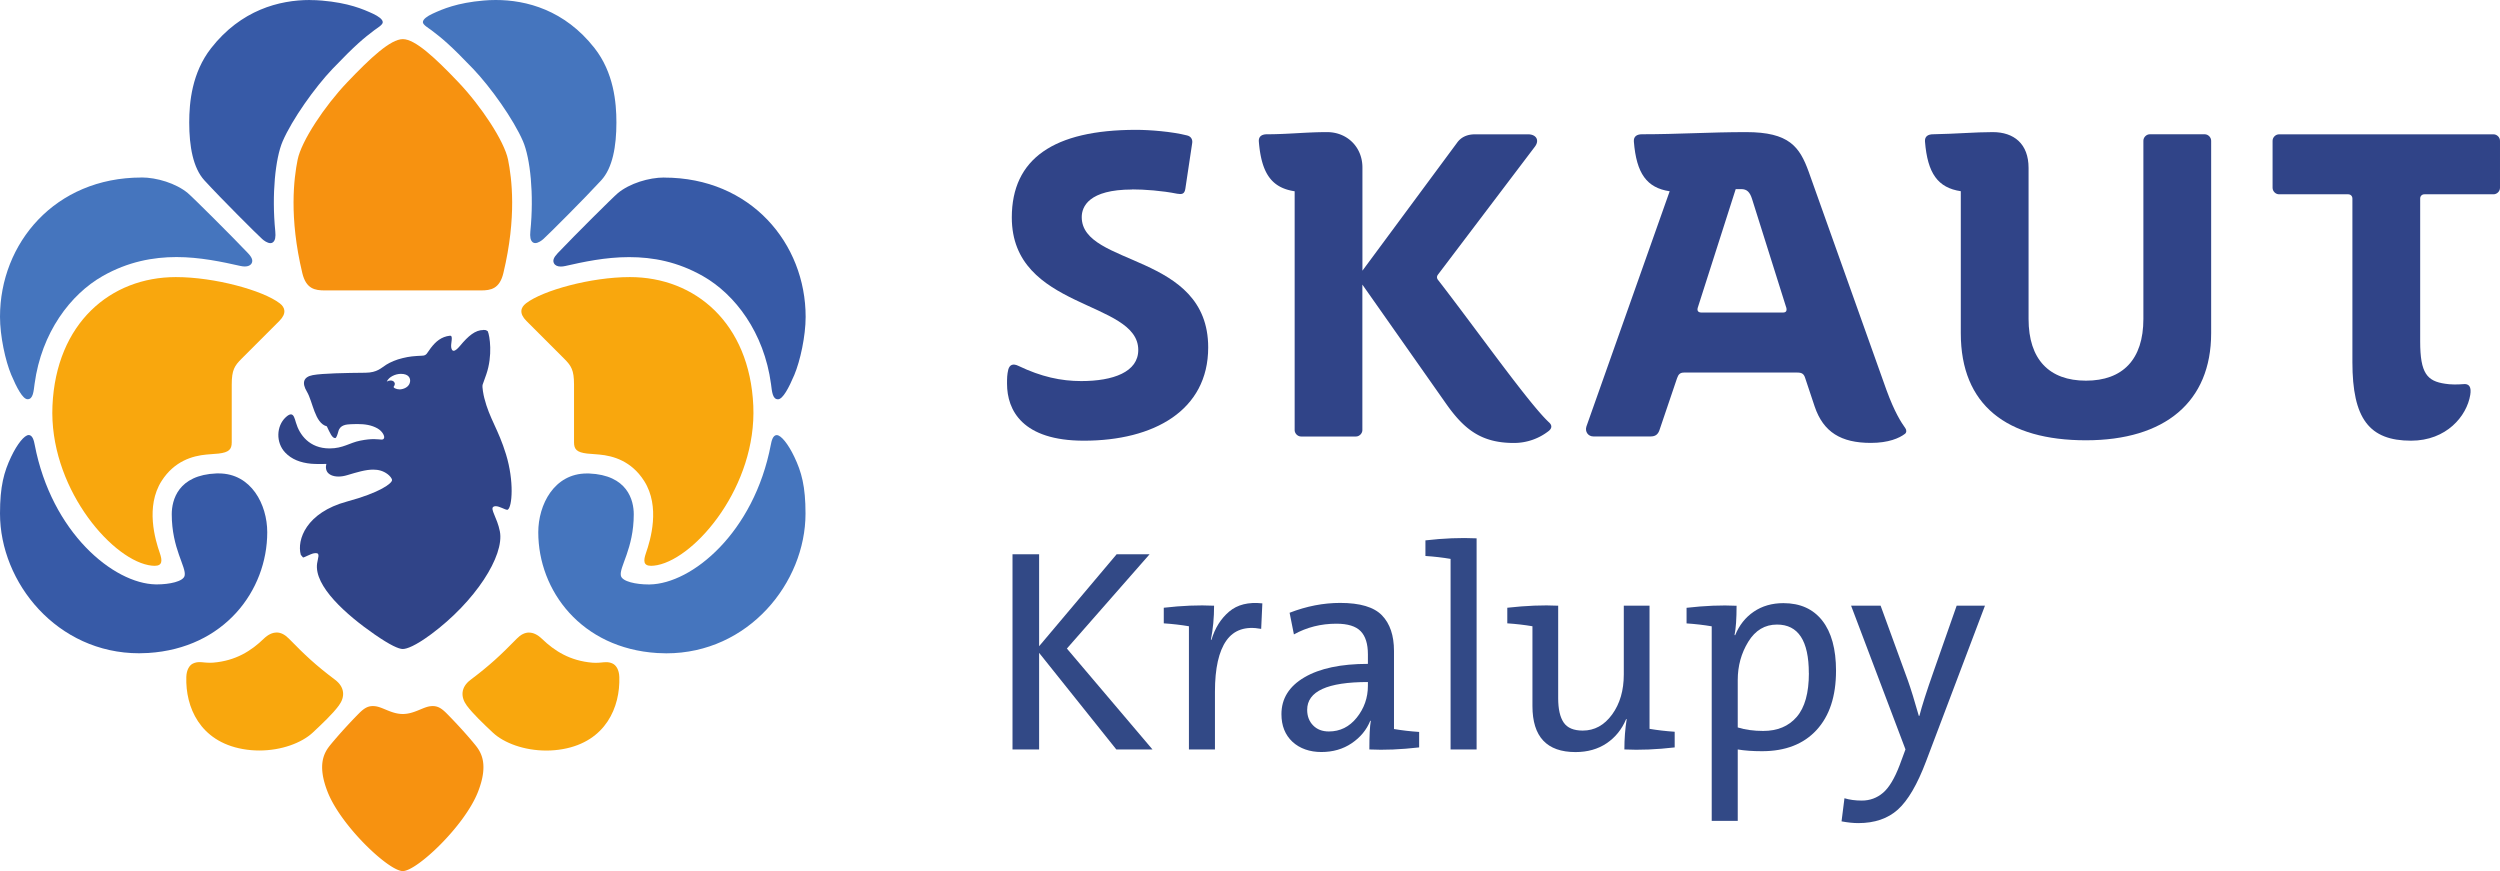 <svg id="svg2" xmlns="http://www.w3.org/2000/svg" viewBox="0 0 429.38 149.62"><defs><style>.cls-1{fill:#f9a70d}.cls-2{fill:#f79210}.cls-3{fill:#304488}.cls-4{fill:#375aa7}.cls-5{fill:#4575be}.cls-6{fill:#324986;fill-rule:evenodd}</style></defs><g id="g16"><g id="g26"><path id="path28" class="cls-3" d="M66.44 65.52c.35-.79 1.47-1.31 2.42-1.31 1.35 0 1.66.77 1.57 1.35-.1.7-.71 1.17-1.54 1.3-.07.01-.15.02-.23.02-.59 0-1.19-.29-1.03-.5.08-.1.28-.37.12-.68-.12-.24-.38-.35-.67-.35-.22 0-.46.07-.65.19m16.59-8.86c-1.38 0-2.58 1-4 2.71-.39.46-.8.86-1.11.86-.19 0-.34-.16-.41-.56-.12-.67.39-2.03-.18-2.03h-.04c-1.48.16-2.45 1.01-3.29 2.11-.65.85-.7 1.3-1.45 1.32-1.5.07-2.2.13-3.36.41-1.16.27-2.14.71-2.84 1.14-.87.54-1.53 1.36-3.57 1.38-3.28.03-7.43.1-9.05.41-1.66.31-1.89 1.37-1.01 2.84 1.03 1.72 1.34 5.42 3.42 5.95.54 1.14.91 2.02 1.42 2.02h.05c.18-.04.37-.61.51-1.14.29-1.15 1.41-1.2 2.15-1.24.37-.02.72-.03 1.06-.03 1.37 0 2.5.18 3.51.75.86.49 1.29 1.35 1.12 1.69-.09.18-.21.23-.43.23-.13 0-.29-.02-.51-.04-.21-.02-.48-.04-.8-.04-.57 0-1.34.06-2.37.27-1.81.36-2.92 1.33-5.24 1.33-3.47 0-5.17-2.35-5.78-4.45-.21-.72-.38-1.4-.86-1.4-.22 0-.52.15-.91.52-1.59 1.49-1.71 4.32-.06 6.05 1.09 1.15 2.62 1.74 4.46 1.91.37.03.97.05 1.6.05.34 0 .69 0 1.01-.02 0 0-.26.72.13 1.36.28.44.93.81 1.94.81.45 0 .96-.07 1.54-.25 1.61-.48 3.09-.94 4.42-.94.9 0 1.73.21 2.48.78.34.25.76.72.76 1.02 0 .55-2.03 2.14-7.73 3.68-7.01 1.89-8.65 6.58-7.94 9.15l.39.47c.21 0 1.27-.62 1.87-.73.12-.02.23-.03.32-.03.78 0 .36.8.22 1.78-.54 3.89 4.99 8.8 9.87 12.18 2.7 1.87 4.16 2.51 4.84 2.51s2.14-.52 4.84-2.51c7.61-5.63 12.66-13.51 11.84-17.7-.47-2.38-1.71-3.83-1.11-4.22.11-.07.25-.1.39-.1.34 0 .74.16 1.1.31.37.16.7.31.88.31.04 0 .08 0 .1-.02.76-.48 1.11-4.88-.3-9.49-1.34-4.38-2.84-6.13-3.74-9.71-.12-.47-.4-1.89-.28-2.27.12-.38.42-1.14.63-1.77 1.12-3.24.6-6.64.25-7.41l-.32-.19c-.15-.02-.3-.04-.45-.04"/></g><g id="g30"><path id="path32" class="cls-4" d="M4.93 74.72c-.73 0-1.95 1.5-3.01 3.72C.68 81.05 0 83.52 0 88.2c0 11.89 9.82 24 23.9 24 .52 0 1.04-.02 1.57-.05 13.03-.82 20.43-10.69 20.43-20.74 0-4.74-2.73-10.1-8.34-10.1h-.36c-6.64.26-7.7 4.61-7.7 7.01 0 5.92 2.55 9.08 2.21 10.56-.22 1-2.65 1.49-4.73 1.49h-.22c-7.25-.12-17.91-8.89-20.8-23.99-.12-.62-.33-1.66-1.05-1.67"/></g><g id="g34"><path id="path36" class="cls-5" d="M24.3 30.49C9.42 30.49 0 41.81 0 54.41c0 3.3.92 7.56 1.93 9.96.94 2.22 1.98 4.2 2.81 4.2.95 0 1.03-1.35 1.2-2.64 1.19-8.82 6.17-15.38 11.7-18.52 4.35-2.47 8.68-3.26 12.68-3.26s7.88.83 10.98 1.53c.27.06.52.09.75.09.55 0 .98-.18 1.18-.57.23-.46.07-.97-.65-1.73-2.88-3.03-9.5-9.62-10.33-10.31-2.02-1.68-5.34-2.68-7.95-2.68"/></g><g id="g38"><path id="path40" class="cls-5" d="M85.16 0c-.72 0-1.42.03-2.08.09-4.57.39-7.07 1.47-8.78 2.26-.91.42-1.67.95-1.67 1.46 0 .46.98 1.01 1.44 1.36 1.82 1.38 3.24 2.52 7.19 6.65 3.04 3.19 6.93 8.67 8.56 12.43 1.26 2.92 1.91 9.14 1.27 15.47-.09.95 0 1.58.42 1.9.13.1.27.13.42.13.51 0 1.12-.44 1.42-.72.82-.73 7.01-6.9 9.91-10.06 1.96-2.13 2.61-5.83 2.61-9.94 0-3.45-.46-8.56-3.76-12.77C96.97 1.7 90.37 0 85.16 0"/></g><g id="g42"><path id="path44" class="cls-4" d="M53.21 0C48 0 41.4 1.7 36.26 8.27c-3.3 4.22-3.76 9.32-3.76 12.77 0 4.11.66 7.81 2.61 9.94 2.89 3.16 9.09 9.33 9.91 10.06.3.28.91.72 1.42.72.15 0 .3-.04.42-.13.42-.32.51-.95.42-1.9-.63-6.33.01-12.55 1.27-15.47 1.63-3.76 5.52-9.24 8.56-12.43 3.95-4.13 5.37-5.27 7.19-6.65.46-.35 1.44-.9 1.44-1.36 0-.51-.76-1.03-1.67-1.46C62.36 1.57 59.86.49 55.29.1c-.66-.06-1.36-.09-2.08-.09"/></g><g id="g46"><path id="path48" class="cls-1" d="M30.21 47.59c-11.22 0-20.57 7.91-21.2 22.1-.61 13.68 9.75 26.02 16.47 27.37.42.08.78.12 1.07.12 1.36 0 1.35-.89.89-2.21-.77-2.22-2.5-7.95.32-12.37 2.19-3.42 5.3-4.31 7.7-4.53.7-.06 1.63-.12 2.09-.17 1.77-.21 2.25-.72 2.25-1.92v-9.92c0-2.52.48-3.24 1.7-4.46 1.37-1.37 4.76-4.77 6.47-6.47 1.3-1.3 1-2.33.08-3.03-2.89-2.23-11.21-4.51-17.82-4.51"/></g><g id="g50"><path id="path52" class="cls-5" d="M133.44 74.72c-.72 0-.93 1.05-1.05 1.67-2.89 15.1-13.54 23.87-20.8 23.99h-.22c-2.08 0-4.51-.49-4.73-1.49-.33-1.48 2.21-4.64 2.21-10.56 0-2.4-1.06-6.75-7.7-7.01h-.36c-5.61 0-8.34 5.35-8.34 10.1 0 10.05 7.4 19.92 20.43 20.74.53.03 1.06.05 1.57.05 14.08 0 23.9-12.11 23.9-24 0-4.69-.68-7.15-1.93-9.76-1.06-2.22-2.28-3.72-3.01-3.72"/></g><g id="g54"><path id="path56" class="cls-4" d="M114.07 30.49c-2.61 0-5.93 1-7.95 2.68-.83.69-7.45 7.28-10.33 10.31-.72.76-.88 1.27-.65 1.73.2.39.62.57 1.18.57.23 0 .48-.03.75-.09 3.1-.7 6.87-1.53 10.98-1.53s8.33.79 12.68 3.26c5.53 3.14 10.5 9.7 11.69 18.52.17 1.29.25 2.64 1.2 2.64.83 0 1.87-1.98 2.81-4.2 1.01-2.4 1.94-6.66 1.94-9.96 0-12.6-9.42-23.92-24.31-23.92"/></g><g id="g58"><path id="path60" class="cls-1" d="M108.16 47.59c-6.62 0-14.94 2.28-17.82 4.51-.92.71-1.22 1.73.08 3.03l6.47 6.47c1.22 1.22 1.7 1.94 1.7 4.46v9.92c0 1.2.48 1.71 2.25 1.92.45.05 1.39.11 2.09.17 2.4.22 5.51 1.1 7.7 4.53 2.82 4.42 1.09 10.15.32 12.37-.46 1.33-.48 2.21.89 2.21.29 0 .65-.04 1.07-.12 6.72-1.35 17.07-13.68 16.47-27.37-.63-14.19-9.98-22.1-21.2-22.1"/></g><g id="g62"><path id="path64" class="cls-1" d="M90.87 108.64c-.74 0-1.45.37-2.1 1.04-2.8 2.86-4.6 4.55-7.95 7.08-1.69 1.27-1.74 2.94-.65 4.42 1.05 1.41 2.85 3.12 4.48 4.65 1.91 1.79 5.39 3.08 9.18 3.08.94 0 1.89-.08 2.84-.25 7.41-1.32 9.86-7.25 9.7-12.37-.04-1.29-.57-2.03-1.13-2.31-.4-.2-.77-.25-1.15-.25-.26 0-.53.03-.83.06-.29.03-.61.05-.96.05-.17 0-.35 0-.54-.02-3.87-.32-6.52-2.02-8.68-4.1-.76-.73-1.5-1.07-2.21-1.07"/></g><g id="g66"><path id="path68" class="cls-1" d="M47.5 108.64c-.71 0-1.45.34-2.21 1.07-2.15 2.08-4.8 3.78-8.68 4.1-.19.01-.37.02-.54.02-.36 0-.67-.03-.96-.05-.29-.03-.56-.06-.83-.06-.38 0-.75.06-1.15.25-.56.27-1.09 1.02-1.13 2.31-.16 5.12 2.29 11.05 9.7 12.37.95.17 1.91.25 2.84.25 3.78 0 7.26-1.29 9.18-3.08 1.63-1.53 3.44-3.23 4.48-4.65 1.09-1.47 1.04-3.14-.65-4.42-3.35-2.52-5.15-4.22-7.95-7.08-.66-.67-1.36-1.04-2.1-1.04"/></g><g id="g70"><path id="path72" class="cls-2" d="M69.19 6.72c-2.11 0-5.57 3.23-9.54 7.4-3.9 4.09-7.89 10.11-8.53 13.3-.64 3.18-1.5 9.84.8 19.47.65 2.73 2.16 2.99 3.87 2.99h26.8c1.71 0 3.22-.26 3.87-2.99 2.31-9.63 1.44-16.28.8-19.47-.64-3.18-4.64-9.21-8.53-13.3-3.97-4.17-7.43-7.4-9.54-7.4"/></g><g id="g74"><path id="path76" class="cls-2" d="M74.33 121.27c-.14 0-.29.01-.45.03-1.29.17-2.79 1.33-4.7 1.33s-3.41-1.17-4.7-1.33a3.64 3.64 0 0 0-.45-.03c-.85 0-1.49.37-2.35 1.23-1.45 1.45-3.54 3.73-4.93 5.43-1 1.23-2.36 3.28-.49 8.06 2.29 5.87 10.52 13.62 12.92 13.62s10.63-7.74 12.92-13.62c1.87-4.78.51-6.83-.49-8.06-1.39-1.71-3.48-3.98-4.93-5.43-.86-.86-1.5-1.23-2.35-1.23"/></g><g id="g78"><path id="path80" class="cls-3" d="M194.46 32.55c-7.49 0-8.67 2.97-8.67 4.74 0 8.52 21.72 6.08 21.72 22.39 0 10.82-9.34 16.01-21.35 16.01-10.53 0-13.2-5.19-13.2-9.79 0-.89 0-1.56.22-2.45.22-.74.74-1.11 1.78-.59 3.86 1.85 7.27 2.59 10.75 2.59 5.49 0 9.79-1.56 9.79-5.34 0-8.6-21.72-6.82-21.72-22.76 0-10.08 7.19-15.05 21.35-15.05 2.37 0 6.15.3 8.75.96.66.15.96.67.89 1.26l-1.19 7.93c-.15.89-.59.96-1.41.82-2.59-.52-5.63-.74-7.71-.74"/></g><g id="g82"><path id="path84" class="cls-3" d="M299.9 22.69c7.41 0 9.19 2.52 10.75 6.82l13.34 37.44c1.41 3.86 2.52 5.56 3.26 6.6.22.3.22.74-.07.96-.96.74-2.82 1.56-5.86 1.56-5.12 0-8.15-1.85-9.64-6.23l-1.63-4.89c-.22-.74-.59-.96-1.33-.96h-19.49c-.67 0-.96.3-1.19.96L285 73.92c-.22.59-.59 1.04-1.48 1.04h-9.86c-.89 0-1.48-.82-1.19-1.71l14.3-40.4c-3.93-.59-5.71-3.04-6.15-8.53-.07-.89.52-1.26 1.41-1.26 6.15 0 11.71-.37 17.86-.37m6.89 30.1-5.86-18.61c-.37-1.19-.89-1.7-1.85-1.7h-.96l-6.52 20.38c-.15.52.07.82.67.82h13.94c.59 0 .74-.3.59-.89"/></g><g id="g86"><path id="path88" class="cls-3" d="M330.62 24.32c-.07-.89.52-1.26 1.41-1.26 3.93-.07 7.26-.37 10.23-.37 3.63 0 6.15 2 6.15 6.15v25.94c0 6.97 3.56 10.6 9.86 10.6s9.86-3.63 9.86-10.6V24.17c0-.59.52-1.11 1.11-1.11h9.42c.59 0 1.11.52 1.11 1.11v33.06c0 11.79-7.93 18.39-21.5 18.39s-21.5-6.01-21.5-18.39V32.84c-3.93-.59-5.71-3.04-6.15-8.53"/></g><g id="g90"><path id="path92" class="cls-3" d="M415.67 34.1v24.54c0 5.49 1.19 6.82 4.3 7.27.82.15 2.22.15 3.04.07 1.11-.15 1.48.52 1.26 1.85-.59 3.63-4.08 7.86-10.16 7.86-7.19 0-10.08-3.78-10.08-13.49V34.11c0-.44-.3-.74-.74-.74h-11.86c-.59 0-1.11-.52-1.11-1.11v-8.08c0-.59.52-1.11 1.11-1.11h36.84c.59 0 1.11.52 1.11 1.11v8.08c0 .59-.52 1.11-1.11 1.11h-11.86c-.44 0-.74.3-.74.74"/></g><g id="g94"><path id="path96" class="cls-3" d="M227.92 22.69c3.48 0 6.08 2.59 6.08 6.08v17.72l16.23-21.94c.67-.96 1.71-1.48 3.11-1.48h9.12c1.33 0 2 .96 1.19 2.08l-16.68 22.02c-.22.3-.22.59 0 .89 6.67 8.6 15.57 21.2 19.05 24.46.67.59.44 1.11 0 1.48a9.668 9.668 0 0 1-6.01 2.08c-5.56 0-8.52-2.3-11.64-6.74l-14.38-20.46v24.98c0 .59-.52 1.11-1.11 1.11h-9.41c-.59 0-1.11-.52-1.11-1.11V32.85c-3.93-.59-5.71-3.04-6.15-8.53-.07-.89.52-1.26 1.41-1.26 3.63 0 6.67-.37 10.3-.37"/></g></g><path id="path102" class="cls-6" d="M197.94 128.72h-6.21l-13.26-16.59v16.59h-4.57V95.2h4.57v15.79l13.31-15.79h5.66l-14.2 16.19 14.7 17.33Z"/><path id="path104" class="cls-6" d="m216.81 103.64-.2 4.37c-2.68-.5-4.68.17-5.98 2.01s-1.96 4.76-1.96 8.77v9.93h-4.47v-21.16c-1.36-.23-2.8-.4-4.32-.5v-2.68c3.11-.36 5.99-.48 8.64-.35 0 2.05-.18 4.01-.55 5.86h.1c.6-2.02 1.61-3.63 3.03-4.84 1.42-1.21 3.33-1.68 5.71-1.42Z"/><path id="path106" class="cls-6" d="M243.73 128.37c-3.15.36-5.99.48-8.54.35 0-2.35.08-3.99.25-4.92h-.1c-.63 1.56-1.69 2.84-3.18 3.85s-3.23 1.51-5.21 1.51-3.71-.59-4.97-1.76c-1.26-1.18-1.89-2.76-1.89-4.74 0-2.68 1.32-4.79 3.95-6.33s6.27-2.31 10.9-2.31v-1.64c0-1.79-.41-3.11-1.24-3.97-.83-.86-2.22-1.29-4.17-1.29-2.65 0-5.08.61-7.3 1.84l-.74-3.72c2.91-1.13 5.81-1.69 8.69-1.69 3.41 0 5.8.71 7.18 2.14 1.37 1.42 2.06 3.46 2.06 6.11v13.41c1.36.23 2.8.4 4.32.5v2.68Zm-8.79-10.58v-.65c-6.95 0-10.43 1.59-10.43 4.77 0 1.09.34 1.99 1.02 2.68.68.7 1.58 1.04 2.71 1.04 1.92 0 3.52-.79 4.79-2.38 1.27-1.59 1.91-3.41 1.91-5.46Z"/><path id="path108" class="cls-6" d="M253.61 128.72h-4.47V95.99c-1.36-.23-2.8-.4-4.32-.5v-2.68c3.11-.36 6.04-.48 8.79-.35v36.25Z"/><path id="path110" class="cls-6" d="M287.63 128.37c-3.11.36-5.99.48-8.64.35 0-1.82.13-3.56.4-5.21h-.1c-.73 1.75-1.85 3.14-3.35 4.15s-3.29 1.51-5.34 1.51c-4.93 0-7.4-2.63-7.4-7.9v-13.71c-1.36-.23-2.8-.4-4.32-.5v-2.68c3.24-.36 6.16-.48 8.74-.35v15.89c0 1.85.31 3.24.94 4.17s1.72 1.39 3.28 1.39c2.02 0 3.7-.92 5.04-2.76 1.34-1.84 2.01-4.13 2.01-6.88v-11.82h4.42v21.16c1.36.23 2.8.4 4.32.5v2.68Z"/><path id="path112" class="cls-6" d="M315.34 115.21c0 4.37-1.12 7.76-3.35 10.18s-5.36 3.63-9.36 3.63c-1.62 0-3.01-.1-4.17-.3v12.27h-4.47v-33.42c-1.36-.23-2.8-.4-4.32-.5v-2.68c3.15-.36 6.01-.48 8.59-.35 0 2.25-.12 3.92-.35 5.02l.1.05c.7-1.72 1.76-3.07 3.2-4.05s3.14-1.47 5.09-1.47c2.88 0 5.11 1 6.68 3 1.57 2 2.36 4.88 2.36 8.62Zm-4.67.4c0-5.56-1.82-8.34-5.46-8.34-2.09 0-3.73.98-4.94 2.95-1.21 1.97-1.81 4.16-1.81 6.58v8.14c1.29.4 2.75.6 4.37.6 2.45 0 4.37-.8 5.76-2.41 1.39-1.61 2.09-4.11 2.09-7.52Z"/><path id="path114" class="cls-6" d="m340.92 104.03-10.13 26.77c-1.49 3.94-3.1 6.69-4.82 8.24s-3.99 2.33-6.8 2.33c-.86 0-1.82-.1-2.88-.3l.5-3.97c.86.26 1.85.4 2.98.4 1.39 0 2.61-.45 3.65-1.34 1.04-.89 1.99-2.48 2.86-4.77l.99-2.68-9.34-24.68H323l4.67 12.81c.53 1.49 1.16 3.53 1.89 6.11h.1c.43-1.69 1.24-4.22 2.43-7.6l3.97-11.32h4.87Z"/></svg>